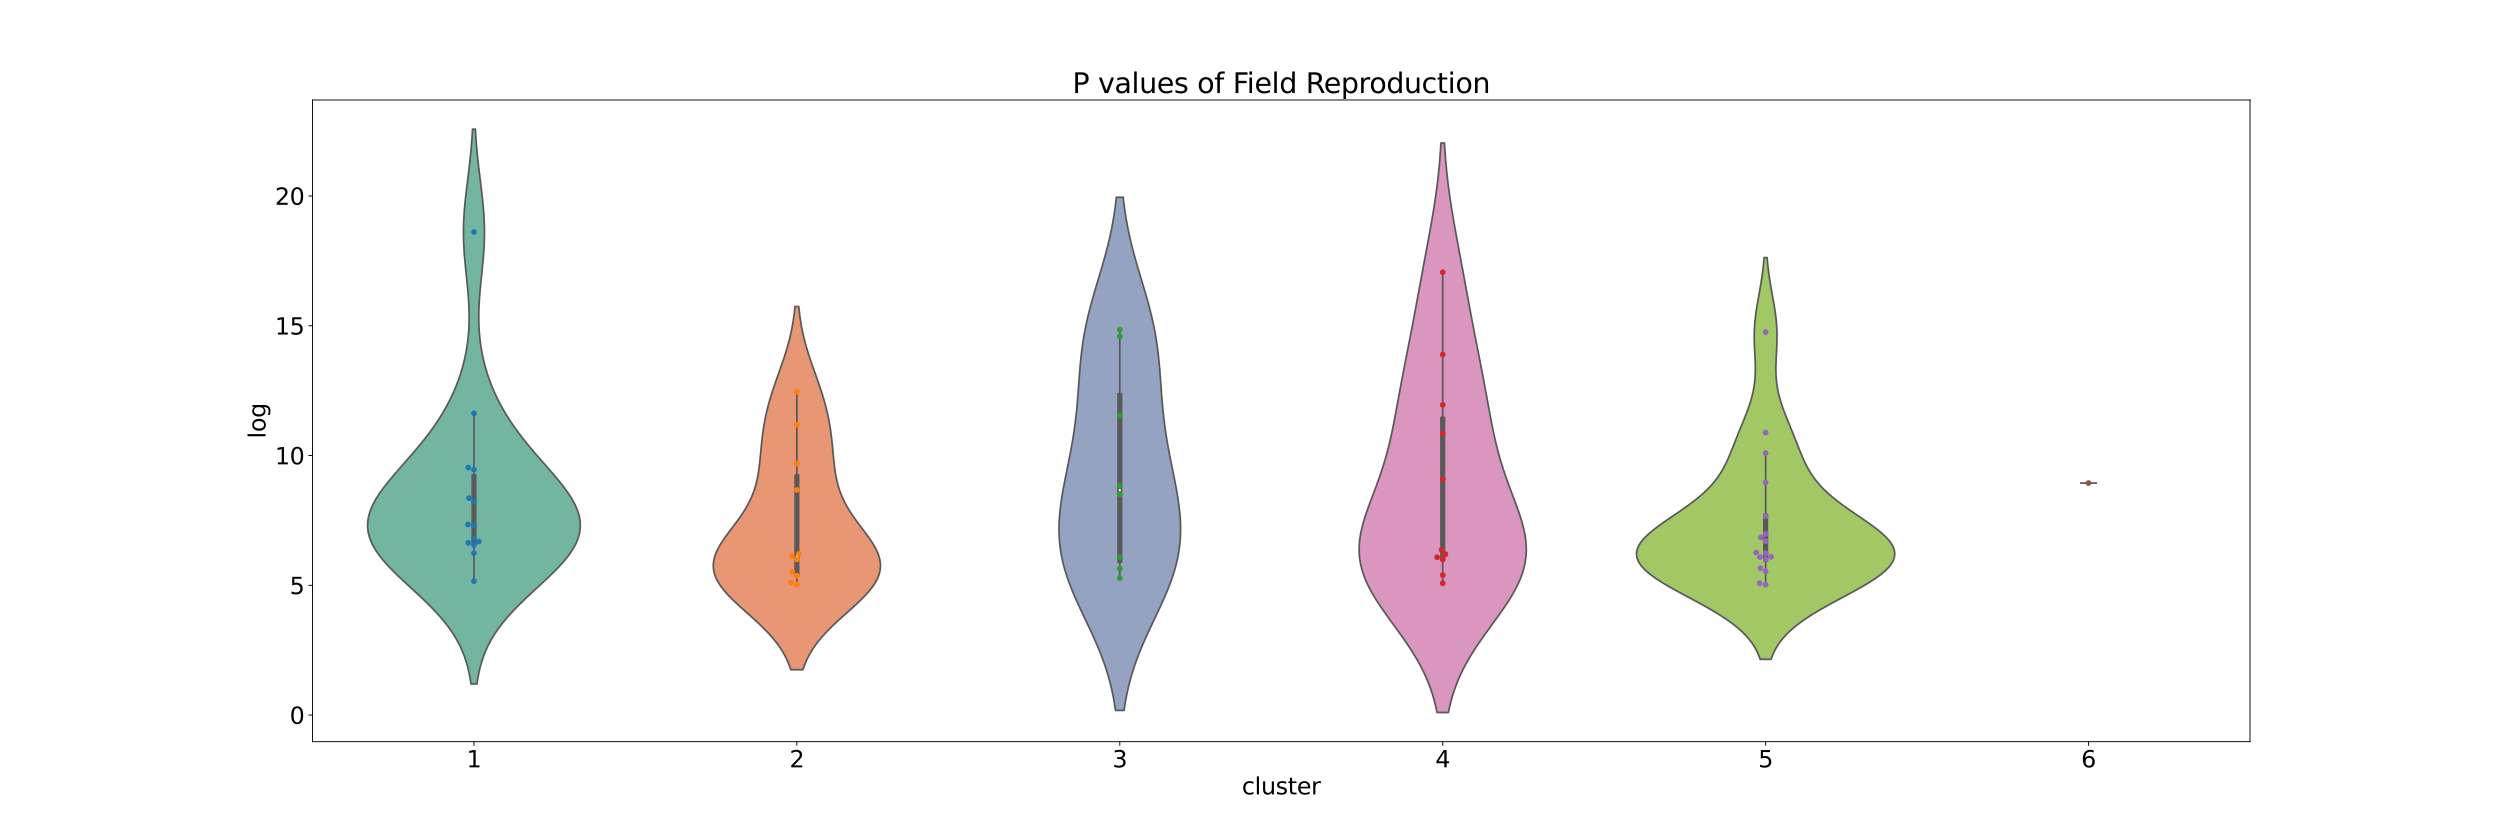 <?xml version="1.0" encoding="utf-8" standalone="no"?>
<!DOCTYPE svg PUBLIC "-//W3C//DTD SVG 1.1//EN"
        "http://www.w3.org/Graphics/SVG/1.1/DTD/svg11.dtd">
<svg xmlns:xlink="http://www.w3.org/1999/xlink" width="2160pt" height="720pt" viewBox="0 0 2160 720"
     xmlns="http://www.w3.org/2000/svg" version="1.1">
    <defs>
        <style type="text/css">*{stroke-linejoin: round; stroke-linecap: butt}</style>
    </defs>
    <g id="figure_1">
        <g id="patch_1">
            <path d="M 0 720
L 2160 720 
L 2160 0 
L 0 0 
z
" style="fill: #ffffff"/>
        </g>
        <g id="axes_1">
            <g id="patch_2">
                <path d="M 270 640.8
L 1944 640.8 
L 1944 86.4 
L 270 86.4 
z
" style="fill: #ffffff"/>
            </g>
            <g id="PolyCollection_1">
                <defs>
                    <path id="mad1fcaa5a9" d="M 412.068 -129.05
L 406.932 -129.05 
L 406.181 -133.892 
L 405.253 -138.734 
L 404.119 -143.576 
L 402.748 -148.417 
L 401.111 -153.259 
L 399.176 -158.101 
L 396.919 -162.943 
L 394.315 -167.785 
L 391.348 -172.627 
L 388.009 -177.469 
L 384.298 -182.311 
L 380.227 -187.153 
L 375.821 -191.995 
L 371.116 -196.837 
L 366.166 -201.679 
L 361.035 -206.521 
L 355.799 -211.362 
L 350.547 -216.204 
L 345.374 -221.046 
L 340.381 -225.888 
L 335.668 -230.73 
L 331.336 -235.572 
L 327.475 -240.414 
L 324.169 -245.256 
L 321.484 -250.098 
L 319.475 -254.94 
L 318.173 -259.782 
L 317.594 -264.624 
L 317.734 -269.466 
L 318.569 -274.307 
L 320.06 -279.149 
L 322.154 -283.991 
L 324.785 -288.833 
L 327.879 -293.675 
L 331.358 -298.517 
L 335.142 -303.359 
L 339.15 -308.201 
L 343.306 -313.043 
L 347.541 -317.885 
L 351.791 -322.727 
L 356 -327.569 
L 360.123 -332.41 
L 364.121 -337.252 
L 367.965 -342.094 
L 371.633 -346.936 
L 375.109 -351.778 
L 378.386 -356.62 
L 381.457 -361.462 
L 384.323 -366.304 
L 386.985 -371.146 
L 389.446 -375.988 
L 391.711 -380.83 
L 393.785 -385.672 
L 395.673 -390.514 
L 397.379 -395.355 
L 398.907 -400.197 
L 400.263 -405.039 
L 401.449 -409.881 
L 402.47 -414.723 
L 403.328 -419.565 
L 404.028 -424.407 
L 404.574 -429.249 
L 404.971 -434.091 
L 405.226 -438.933 
L 405.346 -443.775 
L 405.339 -448.617 
L 405.217 -453.459 
L 404.99 -458.3 
L 404.675 -463.142 
L 404.285 -467.984 
L 403.839 -472.826 
L 403.355 -477.668 
L 402.854 -482.51 
L 402.355 -487.352 
L 401.878 -492.194 
L 401.444 -497.036 
L 401.071 -501.878 
L 400.772 -506.72 
L 400.563 -511.562 
L 400.451 -516.403 
L 400.442 -521.245 
L 400.538 -526.087 
L 400.736 -530.929 
L 401.029 -535.771 
L 401.409 -540.613 
L 401.863 -545.455 
L 402.376 -550.297 
L 402.933 -555.139 
L 403.518 -559.981 
L 404.115 -564.823 
L 404.71 -569.665 
L 405.289 -574.507 
L 405.842 -579.348 
L 406.36 -584.19 
L 406.837 -589.032 
L 407.267 -593.874 
L 407.651 -598.716 
L 407.986 -603.558 
L 408.275 -608.4 
L 410.725 -608.4 
L 410.725 -608.4 
L 411.014 -603.558 
L 411.349 -598.716 
L 411.733 -593.874 
L 412.163 -589.032 
L 412.64 -584.19 
L 413.158 -579.348 
L 413.711 -574.507 
L 414.29 -569.665 
L 414.885 -564.823 
L 415.482 -559.981 
L 416.067 -555.139 
L 416.624 -550.297 
L 417.137 -545.455 
L 417.591 -540.613 
L 417.971 -535.771 
L 418.264 -530.929 
L 418.462 -526.087 
L 418.558 -521.245 
L 418.549 -516.403 
L 418.437 -511.562 
L 418.228 -506.72 
L 417.929 -501.878 
L 417.556 -497.036 
L 417.122 -492.194 
L 416.645 -487.352 
L 416.146 -482.51 
L 415.645 -477.668 
L 415.161 -472.826 
L 414.715 -467.984 
L 414.325 -463.142 
L 414.01 -458.3 
L 413.783 -453.459 
L 413.661 -448.617 
L 413.654 -443.775 
L 413.774 -438.933 
L 414.029 -434.091 
L 414.426 -429.249 
L 414.972 -424.407 
L 415.672 -419.565 
L 416.53 -414.723 
L 417.551 -409.881 
L 418.737 -405.039 
L 420.093 -400.197 
L 421.621 -395.355 
L 423.327 -390.514 
L 425.215 -385.672 
L 427.289 -380.83 
L 429.554 -375.988 
L 432.015 -371.146 
L 434.677 -366.304 
L 437.543 -361.462 
L 440.614 -356.62 
L 443.891 -351.778 
L 447.367 -346.936 
L 451.035 -342.094 
L 454.879 -337.252 
L 458.877 -332.41 
L 463 -327.569 
L 467.209 -322.727 
L 471.459 -317.885 
L 475.694 -313.043 
L 479.85 -308.201 
L 483.858 -303.359 
L 487.642 -298.517 
L 491.121 -293.675 
L 494.215 -288.833 
L 496.846 -283.991 
L 498.94 -279.149 
L 500.431 -274.307 
L 501.266 -269.466 
L 501.406 -264.624 
L 500.827 -259.782 
L 499.525 -254.94 
L 497.516 -250.098 
L 494.831 -245.256 
L 491.525 -240.414 
L 487.664 -235.572 
L 483.332 -230.73 
L 478.619 -225.888 
L 473.626 -221.046 
L 468.453 -216.204 
L 463.201 -211.362 
L 457.965 -206.521 
L 452.834 -201.679 
L 447.884 -196.837 
L 443.179 -191.995 
L 438.773 -187.153 
L 434.702 -182.311 
L 430.991 -177.469 
L 427.652 -172.627 
L 424.685 -167.785 
L 422.081 -162.943 
L 419.824 -158.101 
L 417.889 -153.259 
L 416.252 -148.417 
L 414.881 -143.576 
L 413.747 -138.734 
L 412.819 -133.892 
L 412.068 -129.05 
z
" style="stroke: #595959; stroke-width: 1.5"/>
                </defs>
                <g clip-path="url(#pab1550d8ef)">
                    <use xlink:href="#mad1fcaa5a9" x="0" y="720"
                         style="fill: #72b6a1; stroke: #595959; stroke-width: 1.5"/>
                </g>
            </g>
            <g id="PolyCollection_2">
                <defs>
                    <path id="m11bd852096" d="M 693.773 -141.369
L 683.227 -141.369 
L 682.15 -144.539 
L 680.906 -147.709 
L 679.482 -150.878 
L 677.865 -154.048 
L 676.045 -157.218 
L 674.015 -160.388 
L 671.77 -163.558 
L 669.31 -166.727 
L 666.64 -169.897 
L 663.77 -173.067 
L 660.715 -176.237 
L 657.497 -179.407 
L 654.141 -182.577 
L 650.681 -185.746 
L 647.155 -188.916 
L 643.605 -192.086 
L 640.079 -195.256 
L 636.625 -198.426 
L 633.296 -201.595 
L 630.142 -204.765 
L 627.213 -207.935 
L 624.556 -211.105 
L 622.216 -214.275 
L 620.228 -217.444 
L 618.623 -220.614 
L 617.425 -223.784 
L 616.645 -226.954 
L 616.288 -230.124 
L 616.35 -233.293 
L 616.815 -236.463 
L 617.661 -239.633 
L 618.857 -242.803 
L 620.365 -245.973 
L 622.141 -249.142 
L 624.139 -252.312 
L 626.309 -255.482 
L 628.601 -258.652 
L 630.966 -261.822 
L 633.356 -264.992 
L 635.727 -268.161 
L 638.04 -271.331 
L 640.262 -274.501 
L 642.365 -277.671 
L 644.327 -280.841 
L 646.133 -284.01 
L 647.774 -287.18 
L 649.245 -290.35 
L 650.549 -293.52 
L 651.691 -296.69 
L 652.682 -299.859 
L 653.533 -303.029 
L 654.258 -306.199 
L 654.875 -309.369 
L 655.399 -312.539 
L 655.848 -315.708 
L 656.236 -318.878 
L 656.582 -322.048 
L 656.898 -325.218 
L 657.198 -328.388 
L 657.496 -331.558 
L 657.802 -334.727 
L 658.125 -337.897 
L 658.475 -341.067 
L 658.859 -344.237 
L 659.284 -347.407 
L 659.755 -350.576 
L 660.277 -353.746 
L 660.854 -356.916 
L 661.487 -360.086 
L 662.178 -363.256 
L 662.929 -366.425 
L 663.737 -369.595 
L 664.602 -372.765 
L 665.521 -375.935 
L 666.489 -379.105 
L 667.501 -382.274 
L 668.552 -385.444 
L 669.634 -388.614 
L 670.739 -391.784 
L 671.86 -394.954 
L 672.987 -398.123 
L 674.111 -401.293 
L 675.224 -404.463 
L 676.317 -407.633 
L 677.382 -410.803 
L 678.411 -413.973 
L 679.397 -417.142 
L 680.335 -420.312 
L 681.221 -423.482 
L 682.049 -426.652 
L 682.819 -429.822 
L 683.528 -432.991 
L 684.176 -436.161 
L 684.763 -439.331 
L 685.291 -442.501 
L 685.763 -445.671 
L 686.181 -448.84 
L 686.548 -452.01 
L 686.868 -455.18 
L 690.132 -455.18 
L 690.132 -455.18 
L 690.452 -452.01 
L 690.819 -448.84 
L 691.237 -445.671 
L 691.709 -442.501 
L 692.237 -439.331 
L 692.824 -436.161 
L 693.472 -432.991 
L 694.181 -429.822 
L 694.951 -426.652 
L 695.779 -423.482 
L 696.665 -420.312 
L 697.603 -417.142 
L 698.589 -413.973 
L 699.618 -410.803 
L 700.683 -407.633 
L 701.776 -404.463 
L 702.889 -401.293 
L 704.013 -398.123 
L 705.14 -394.954 
L 706.261 -391.784 
L 707.366 -388.614 
L 708.448 -385.444 
L 709.499 -382.274 
L 710.511 -379.105 
L 711.479 -375.935 
L 712.398 -372.765 
L 713.263 -369.595 
L 714.071 -366.425 
L 714.822 -363.256 
L 715.513 -360.086 
L 716.146 -356.916 
L 716.723 -353.746 
L 717.245 -350.576 
L 717.716 -347.407 
L 718.141 -344.237 
L 718.525 -341.067 
L 718.875 -337.897 
L 719.198 -334.727 
L 719.504 -331.558 
L 719.802 -328.388 
L 720.102 -325.218 
L 720.418 -322.048 
L 720.764 -318.878 
L 721.152 -315.708 
L 721.601 -312.539 
L 722.125 -309.369 
L 722.742 -306.199 
L 723.467 -303.029 
L 724.318 -299.859 
L 725.309 -296.69 
L 726.451 -293.52 
L 727.755 -290.35 
L 729.226 -287.18 
L 730.867 -284.01 
L 732.673 -280.841 
L 734.635 -277.671 
L 736.738 -274.501 
L 738.96 -271.331 
L 741.273 -268.161 
L 743.644 -264.992 
L 746.034 -261.822 
L 748.399 -258.652 
L 750.691 -255.482 
L 752.861 -252.312 
L 754.859 -249.142 
L 756.635 -245.973 
L 758.143 -242.803 
L 759.339 -239.633 
L 760.185 -236.463 
L 760.65 -233.293 
L 760.712 -230.124 
L 760.355 -226.954 
L 759.575 -223.784 
L 758.377 -220.614 
L 756.772 -217.444 
L 754.784 -214.275 
L 752.444 -211.105 
L 749.787 -207.935 
L 746.858 -204.765 
L 743.704 -201.595 
L 740.375 -198.426 
L 736.921 -195.256 
L 733.395 -192.086 
L 729.845 -188.916 
L 726.319 -185.746 
L 722.859 -182.577 
L 719.503 -179.407 
L 716.285 -176.237 
L 713.23 -173.067 
L 710.36 -169.897 
L 707.69 -166.727 
L 705.23 -163.558 
L 702.985 -160.388 
L 700.955 -157.218 
L 699.135 -154.048 
L 697.518 -150.878 
L 696.094 -147.709 
L 694.85 -144.539 
L 693.773 -141.369 
z
" style="stroke: #595959; stroke-width: 1.5"/>
                </defs>
                <g clip-path="url(#pab1550d8ef)">
                    <use xlink:href="#m11bd852096" x="0" y="720"
                         style="fill: #e99675; stroke: #595959; stroke-width: 1.5"/>
                </g>
            </g>
            <g id="PolyCollection_3">
                <defs>
                    <path id="m4b036aa442" d="M 971.206 -106.21
L 963.794 -106.21 
L 963.127 -110.688 
L 962.371 -115.166 
L 961.518 -119.645 
L 960.564 -124.123 
L 959.503 -128.601 
L 958.333 -133.08 
L 957.05 -137.558 
L 955.655 -142.036 
L 954.148 -146.514 
L 952.533 -150.993 
L 950.815 -155.471 
L 949 -159.949 
L 947.099 -164.428 
L 945.123 -168.906 
L 943.085 -173.384 
L 941 -177.862 
L 938.885 -182.341 
L 936.758 -186.819 
L 934.638 -191.297 
L 932.545 -195.776 
L 930.497 -200.254 
L 928.516 -204.732 
L 926.619 -209.21 
L 924.824 -213.689 
L 923.148 -218.167 
L 921.605 -222.645 
L 920.208 -227.124 
L 918.966 -231.602 
L 917.888 -236.08 
L 916.979 -240.558 
L 916.242 -245.037 
L 915.677 -249.515 
L 915.282 -253.993 
L 915.053 -258.472 
L 914.982 -262.95 
L 915.063 -267.428 
L 915.285 -271.906 
L 915.636 -276.385 
L 916.105 -280.863 
L 916.677 -285.341 
L 917.34 -289.82 
L 918.079 -294.298 
L 918.879 -298.776 
L 919.726 -303.254 
L 920.607 -307.733 
L 921.506 -312.211 
L 922.412 -316.689 
L 923.313 -321.168 
L 924.197 -325.646 
L 925.054 -330.124 
L 925.877 -334.602 
L 926.656 -339.081 
L 927.388 -343.559 
L 928.067 -348.037 
L 928.693 -352.516 
L 929.264 -356.994 
L 929.782 -361.472 
L 930.25 -365.95 
L 930.673 -370.429 
L 931.058 -374.907 
L 931.413 -379.385 
L 931.747 -383.864 
L 932.07 -388.342 
L 932.394 -392.82 
L 932.731 -397.298 
L 933.091 -401.777 
L 933.486 -406.255 
L 933.928 -410.733 
L 934.425 -415.212 
L 934.986 -419.69 
L 935.618 -424.168 
L 936.327 -428.646 
L 937.116 -433.125 
L 937.986 -437.603 
L 938.936 -442.081 
L 939.963 -446.56 
L 941.062 -451.038 
L 942.227 -455.516 
L 943.449 -459.994 
L 944.718 -464.473 
L 946.024 -468.951 
L 947.354 -473.429 
L 948.697 -477.908 
L 950.041 -482.386 
L 951.374 -486.864 
L 952.685 -491.342 
L 953.962 -495.821 
L 955.198 -500.299 
L 956.382 -504.777 
L 957.509 -509.256 
L 958.572 -513.734 
L 959.567 -518.212 
L 960.492 -522.69 
L 961.345 -527.169 
L 962.125 -531.647 
L 962.834 -536.125 
L 963.473 -540.604 
L 964.045 -545.082 
L 964.553 -549.56 
L 970.447 -549.56 
L 970.447 -549.56 
L 970.955 -545.082 
L 971.527 -540.604 
L 972.166 -536.125 
L 972.875 -531.647 
L 973.655 -527.169 
L 974.508 -522.69 
L 975.433 -518.212 
L 976.428 -513.734 
L 977.491 -509.256 
L 978.618 -504.777 
L 979.802 -500.299 
L 981.038 -495.821 
L 982.315 -491.342 
L 983.626 -486.864 
L 984.959 -482.386 
L 986.303 -477.908 
L 987.646 -473.429 
L 988.976 -468.951 
L 990.282 -464.473 
L 991.551 -459.994 
L 992.773 -455.516 
L 993.938 -451.038 
L 995.037 -446.56 
L 996.064 -442.081 
L 997.014 -437.603 
L 997.884 -433.125 
L 998.673 -428.646 
L 999.382 -424.168 
L 1000.014 -419.69 
L 1000.575 -415.212 
L 1001.072 -410.733 
L 1001.514 -406.255 
L 1001.909 -401.777 
L 1002.269 -397.298 
L 1002.606 -392.82 
L 1002.93 -388.342 
L 1003.253 -383.864 
L 1003.587 -379.385 
L 1003.942 -374.907 
L 1004.327 -370.429 
L 1004.75 -365.95 
L 1005.218 -361.472 
L 1005.736 -356.994 
L 1006.307 -352.516 
L 1006.933 -348.037 
L 1007.612 -343.559 
L 1008.344 -339.081 
L 1009.123 -334.602 
L 1009.946 -330.124 
L 1010.803 -325.646 
L 1011.687 -321.168 
L 1012.588 -316.689 
L 1013.494 -312.211 
L 1014.393 -307.733 
L 1015.274 -303.254 
L 1016.121 -298.776 
L 1016.921 -294.298 
L 1017.66 -289.82 
L 1018.323 -285.341 
L 1018.895 -280.863 
L 1019.364 -276.385 
L 1019.715 -271.906 
L 1019.937 -267.428 
L 1020.018 -262.95 
L 1019.947 -258.472 
L 1019.718 -253.993 
L 1019.323 -249.515 
L 1018.758 -245.037 
L 1018.021 -240.558 
L 1017.112 -236.08 
L 1016.034 -231.602 
L 1014.792 -227.124 
L 1013.395 -222.645 
L 1011.852 -218.167 
L 1010.176 -213.689 
L 1008.381 -209.21 
L 1006.484 -204.732 
L 1004.503 -200.254 
L 1002.455 -195.776 
L 1000.362 -191.297 
L 998.242 -186.819 
L 996.115 -182.341 
L 994 -177.862 
L 991.915 -173.384 
L 989.877 -168.906 
L 987.901 -164.428 
L 986 -159.949 
L 984.185 -155.471 
L 982.467 -150.993 
L 980.852 -146.514 
L 979.345 -142.036 
L 977.95 -137.558 
L 976.667 -133.08 
L 975.497 -128.601 
L 974.436 -124.123 
L 973.482 -119.645 
L 972.629 -115.166 
L 971.873 -110.688 
L 971.206 -106.21 
z
" style="stroke: #595959; stroke-width: 1.5"/>
                </defs>
                <g clip-path="url(#pab1550d8ef)">
                    <use xlink:href="#m4b036aa442" x="0" y="720"
                         style="fill: #95a3c3; stroke: #595959; stroke-width: 1.5"/>
                </g>
            </g>
            <g id="PolyCollection_4">
                <defs>
                    <path id="m86318e6c5e" d="M 1251.404 -104.4
L 1241.596 -104.4 
L 1240.54 -109.37 
L 1239.311 -114.341 
L 1237.894 -119.311 
L 1236.275 -124.281 
L 1234.443 -129.252 
L 1232.389 -134.222 
L 1230.108 -139.192 
L 1227.601 -144.163 
L 1224.872 -149.133 
L 1221.934 -154.103 
L 1218.802 -159.074 
L 1215.501 -164.044 
L 1212.061 -169.014 
L 1208.519 -173.984 
L 1204.916 -178.955 
L 1201.299 -183.925 
L 1197.72 -188.895 
L 1194.23 -193.866 
L 1190.883 -198.836 
L 1187.731 -203.806 
L 1184.826 -208.777 
L 1182.212 -213.747 
L 1179.928 -218.717 
L 1178.008 -223.688 
L 1176.474 -228.658 
L 1175.341 -233.628 
L 1174.615 -238.599 
L 1174.288 -243.569 
L 1174.348 -248.539 
L 1174.77 -253.51 
L 1175.523 -258.48 
L 1176.569 -263.45 
L 1177.868 -268.421 
L 1179.372 -273.391 
L 1181.037 -278.361 
L 1182.816 -283.332 
L 1184.664 -288.302 
L 1186.542 -293.272 
L 1188.413 -298.242 
L 1190.247 -303.213 
L 1192.019 -308.183 
L 1193.711 -313.153 
L 1195.31 -318.124 
L 1196.809 -323.094 
L 1198.208 -328.064 
L 1199.511 -333.035 
L 1200.723 -338.005 
L 1201.855 -342.975 
L 1202.92 -347.946 
L 1203.929 -352.916 
L 1204.895 -357.886 
L 1205.832 -362.857 
L 1206.751 -367.827 
L 1207.661 -372.797 
L 1208.571 -377.768 
L 1209.486 -382.738 
L 1210.411 -387.708 
L 1211.348 -392.679 
L 1212.297 -397.649 
L 1213.256 -402.619 
L 1214.225 -407.59 
L 1215.199 -412.56 
L 1216.177 -417.53 
L 1217.153 -422.5 
L 1218.127 -427.471 
L 1219.094 -432.441 
L 1220.053 -437.411 
L 1221.003 -442.382 
L 1221.944 -447.352 
L 1222.876 -452.322 
L 1223.8 -457.293 
L 1224.719 -462.263 
L 1225.634 -467.233 
L 1226.547 -472.204 
L 1227.461 -477.174 
L 1228.377 -482.144 
L 1229.296 -487.115 
L 1230.218 -492.085 
L 1231.144 -497.055 
L 1232.07 -502.026 
L 1232.996 -506.996 
L 1233.919 -511.966 
L 1234.833 -516.937 
L 1235.734 -521.907 
L 1236.618 -526.877 
L 1237.48 -531.848 
L 1238.314 -536.818 
L 1239.115 -541.788 
L 1239.879 -546.758 
L 1240.601 -551.729 
L 1241.279 -556.699 
L 1241.91 -561.669 
L 1242.492 -566.64 
L 1243.024 -571.61 
L 1243.507 -576.58 
L 1243.941 -581.551 
L 1244.328 -586.521 
L 1244.669 -591.491 
L 1244.969 -596.462 
L 1248.031 -596.462 
L 1248.031 -596.462 
L 1248.331 -591.491 
L 1248.672 -586.521 
L 1249.059 -581.551 
L 1249.493 -576.58 
L 1249.976 -571.61 
L 1250.508 -566.64 
L 1251.09 -561.669 
L 1251.721 -556.699 
L 1252.399 -551.729 
L 1253.121 -546.758 
L 1253.885 -541.788 
L 1254.686 -536.818 
L 1255.52 -531.848 
L 1256.382 -526.877 
L 1257.266 -521.907 
L 1258.167 -516.937 
L 1259.081 -511.966 
L 1260.004 -506.996 
L 1260.93 -502.026 
L 1261.856 -497.055 
L 1262.782 -492.085 
L 1263.704 -487.115 
L 1264.623 -482.144 
L 1265.539 -477.174 
L 1266.453 -472.204 
L 1267.366 -467.233 
L 1268.281 -462.263 
L 1269.2 -457.293 
L 1270.124 -452.322 
L 1271.056 -447.352 
L 1271.997 -442.382 
L 1272.947 -437.411 
L 1273.906 -432.441 
L 1274.873 -427.471 
L 1275.847 -422.5 
L 1276.823 -417.53 
L 1277.801 -412.56 
L 1278.775 -407.59 
L 1279.744 -402.619 
L 1280.703 -397.649 
L 1281.652 -392.679 
L 1282.589 -387.708 
L 1283.514 -382.738 
L 1284.429 -377.768 
L 1285.339 -372.797 
L 1286.249 -367.827 
L 1287.168 -362.857 
L 1288.105 -357.886 
L 1289.071 -352.916 
L 1290.08 -347.946 
L 1291.145 -342.975 
L 1292.277 -338.005 
L 1293.489 -333.035 
L 1294.792 -328.064 
L 1296.191 -323.094 
L 1297.69 -318.124 
L 1299.289 -313.153 
L 1300.981 -308.183 
L 1302.753 -303.213 
L 1304.587 -298.242 
L 1306.458 -293.272 
L 1308.336 -288.302 
L 1310.184 -283.332 
L 1311.963 -278.361 
L 1313.628 -273.391 
L 1315.132 -268.421 
L 1316.431 -263.45 
L 1317.477 -258.48 
L 1318.23 -253.51 
L 1318.652 -248.539 
L 1318.712 -243.569 
L 1318.385 -238.599 
L 1317.659 -233.628 
L 1316.526 -228.658 
L 1314.992 -223.688 
L 1313.072 -218.717 
L 1310.788 -213.747 
L 1308.174 -208.777 
L 1305.269 -203.806 
L 1302.117 -198.836 
L 1298.77 -193.866 
L 1295.28 -188.895 
L 1291.701 -183.925 
L 1288.084 -178.955 
L 1284.481 -173.984 
L 1280.939 -169.014 
L 1277.499 -164.044 
L 1274.198 -159.074 
L 1271.066 -154.103 
L 1268.128 -149.133 
L 1265.399 -144.163 
L 1262.892 -139.192 
L 1260.611 -134.222 
L 1258.557 -129.252 
L 1256.725 -124.281 
L 1255.106 -119.311 
L 1253.689 -114.341 
L 1252.46 -109.37 
L 1251.404 -104.4 
z
" style="stroke: #595959; stroke-width: 1.5"/>
                </defs>
                <g clip-path="url(#pab1550d8ef)">
                    <use xlink:href="#m86318e6c5e" x="0" y="720"
                         style="fill: #db96c0; stroke: #595959; stroke-width: 1.5"/>
                </g>
            </g>
            <g id="PolyCollection_5">
                <defs>
                    <path id="m9a1791ec5e" d="M 1530.183 -150.365
L 1520.817 -150.365 
L 1519.511 -153.871 
L 1517.919 -157.377 
L 1516.003 -160.882 
L 1513.724 -164.388 
L 1511.046 -167.894 
L 1507.937 -171.4 
L 1504.375 -174.905 
L 1500.344 -178.411 
L 1495.842 -181.917 
L 1490.879 -185.423 
L 1485.483 -188.929 
L 1479.699 -192.434 
L 1473.589 -195.94 
L 1467.234 -199.446 
L 1460.73 -202.952 
L 1454.19 -206.457 
L 1447.737 -209.963 
L 1441.503 -213.469 
L 1435.621 -216.975 
L 1430.224 -220.481 
L 1425.438 -223.986 
L 1421.374 -227.492 
L 1418.129 -230.998 
L 1415.774 -234.504 
L 1414.358 -238.009 
L 1413.9 -241.515 
L 1414.393 -245.021 
L 1415.8 -248.527 
L 1418.06 -252.033 
L 1421.087 -255.538 
L 1424.778 -259.044 
L 1429.015 -262.55 
L 1433.67 -266.056 
L 1438.613 -269.561 
L 1443.718 -273.067 
L 1448.863 -276.573 
L 1453.939 -280.079 
L 1458.852 -283.584 
L 1463.523 -287.09 
L 1467.894 -290.596 
L 1471.925 -294.102 
L 1475.595 -297.608 
L 1478.898 -301.113 
L 1481.847 -304.619 
L 1484.463 -308.125 
L 1486.781 -311.631 
L 1488.84 -315.136 
L 1490.685 -318.642 
L 1492.36 -322.148 
L 1493.909 -325.654 
L 1495.372 -329.16 
L 1496.785 -332.665 
L 1498.174 -336.171 
L 1499.562 -339.677 
L 1500.96 -343.183 
L 1502.374 -346.688 
L 1503.802 -350.194 
L 1505.235 -353.7 
L 1506.658 -357.206 
L 1508.055 -360.711 
L 1509.403 -364.217 
L 1510.683 -367.723 
L 1511.871 -371.229 
L 1512.95 -374.735 
L 1513.902 -378.24 
L 1514.715 -381.746 
L 1515.382 -385.252 
L 1515.899 -388.758 
L 1516.271 -392.263 
L 1516.505 -395.769 
L 1516.616 -399.275 
L 1516.62 -402.781 
L 1516.541 -406.287 
L 1516.401 -409.792 
L 1516.226 -413.298 
L 1516.042 -416.804 
L 1515.873 -420.31 
L 1515.742 -423.815 
L 1515.667 -427.321 
L 1515.665 -430.827 
L 1515.746 -434.333 
L 1515.916 -437.839 
L 1516.176 -441.344 
L 1516.524 -444.85 
L 1516.951 -448.356 
L 1517.448 -451.862 
L 1518.002 -455.367 
L 1518.596 -458.873 
L 1519.217 -462.379 
L 1519.847 -465.885 
L 1520.474 -469.39 
L 1521.083 -472.896 
L 1521.664 -476.402 
L 1522.207 -479.908 
L 1522.707 -483.414 
L 1523.159 -486.919 
L 1523.56 -490.425 
L 1523.912 -493.931 
L 1524.215 -497.437 
L 1526.785 -497.437 
L 1526.785 -497.437 
L 1527.088 -493.931 
L 1527.44 -490.425 
L 1527.841 -486.919 
L 1528.293 -483.414 
L 1528.793 -479.908 
L 1529.336 -476.402 
L 1529.917 -472.896 
L 1530.526 -469.39 
L 1531.153 -465.885 
L 1531.783 -462.379 
L 1532.404 -458.873 
L 1532.998 -455.367 
L 1533.552 -451.862 
L 1534.049 -448.356 
L 1534.476 -444.85 
L 1534.824 -441.344 
L 1535.084 -437.839 
L 1535.254 -434.333 
L 1535.335 -430.827 
L 1535.333 -427.321 
L 1535.258 -423.815 
L 1535.127 -420.31 
L 1534.958 -416.804 
L 1534.774 -413.298 
L 1534.599 -409.792 
L 1534.459 -406.287 
L 1534.38 -402.781 
L 1534.384 -399.275 
L 1534.495 -395.769 
L 1534.729 -392.263 
L 1535.101 -388.758 
L 1535.618 -385.252 
L 1536.285 -381.746 
L 1537.098 -378.24 
L 1538.05 -374.735 
L 1539.129 -371.229 
L 1540.317 -367.723 
L 1541.597 -364.217 
L 1542.945 -360.711 
L 1544.342 -357.206 
L 1545.765 -353.7 
L 1547.198 -350.194 
L 1548.626 -346.688 
L 1550.04 -343.183 
L 1551.438 -339.677 
L 1552.826 -336.171 
L 1554.215 -332.665 
L 1555.628 -329.16 
L 1557.091 -325.654 
L 1558.64 -322.148 
L 1560.315 -318.642 
L 1562.16 -315.136 
L 1564.219 -311.631 
L 1566.537 -308.125 
L 1569.153 -304.619 
L 1572.102 -301.113 
L 1575.405 -297.608 
L 1579.075 -294.102 
L 1583.106 -290.596 
L 1587.477 -287.09 
L 1592.148 -283.584 
L 1597.061 -280.079 
L 1602.137 -276.573 
L 1607.282 -273.067 
L 1612.387 -269.561 
L 1617.33 -266.056 
L 1621.985 -262.55 
L 1626.222 -259.044 
L 1629.913 -255.538 
L 1632.94 -252.033 
L 1635.2 -248.527 
L 1636.607 -245.021 
L 1637.1 -241.515 
L 1636.642 -238.009 
L 1635.226 -234.504 
L 1632.871 -230.998 
L 1629.626 -227.492 
L 1625.562 -223.986 
L 1620.776 -220.481 
L 1615.379 -216.975 
L 1609.497 -213.469 
L 1603.263 -209.963 
L 1596.81 -206.457 
L 1590.27 -202.952 
L 1583.766 -199.446 
L 1577.411 -195.94 
L 1571.301 -192.434 
L 1565.517 -188.929 
L 1560.121 -185.423 
L 1555.158 -181.917 
L 1550.656 -178.411 
L 1546.625 -174.905 
L 1543.063 -171.4 
L 1539.954 -167.894 
L 1537.276 -164.388 
L 1534.997 -160.882 
L 1533.081 -157.377 
L 1531.489 -153.871 
L 1530.183 -150.365 
z
" style="stroke: #595959; stroke-width: 1.5"/>
                </defs>
                <g clip-path="url(#pab1550d8ef)">
                    <use xlink:href="#m9a1791ec5e" x="0" y="720"
                         style="fill: #a2c865; stroke: #595959; stroke-width: 1.5"/>
                </g>
            </g>
            <g id="matplotlib.axis_1">
                <g id="xtick_1">
                    <g id="line2d_1">
                        <defs>
                            <path id="m372fd226bf" d="M 0 0
L 0 3.5 
" style="stroke: #000000; stroke-width: 0.8"/>
                        </defs>
                        <g>
                            <use xlink:href="#m372fd226bf" x="409.5" y="640.8"
                                 style="stroke: #000000; stroke-width: 0.8"/>
                        </g>
                    </g>
                    <g id="text_1">
                        <!-- 1 -->
                        <g transform="translate(403.137 662.997)scale(0.2 -0.2)">
                            <defs>
                                <path id="DejaVuSans-31" d="M 794 531
L 1825 531 
L 1825 4091 
L 703 3866 
L 703 4441 
L 1819 4666 
L 2450 4666 
L 2450 531 
L 3481 531 
L 3481 0 
L 794 0 
L 794 531 
z
" transform="scale(0.016)"/>
                            </defs>
                            <use xlink:href="#DejaVuSans-31"/>
                        </g>
                    </g>
                </g>
                <g id="xtick_2">
                    <g id="line2d_2">
                        <g>
                            <use xlink:href="#m372fd226bf" x="688.5" y="640.8"
                                 style="stroke: #000000; stroke-width: 0.8"/>
                        </g>
                    </g>
                    <g id="text_2">
                        <!-- 2 -->
                        <g transform="translate(682.138 662.997)scale(0.2 -0.2)">
                            <defs>
                                <path id="DejaVuSans-32" d="M 1228 531
L 3431 531 
L 3431 0 
L 469 0 
L 469 531 
Q 828 903 1448 1529 
Q 2069 2156 2228 2338 
Q 2531 2678 2651 2914 
Q 2772 3150 2772 3378 
Q 2772 3750 2511 3984 
Q 2250 4219 1831 4219 
Q 1534 4219 1204 4116 
Q 875 4013 500 3803 
L 500 4441 
Q 881 4594 1212 4672 
Q 1544 4750 1819 4750 
Q 2544 4750 2975 4387 
Q 3406 4025 3406 3419 
Q 3406 3131 3298 2873 
Q 3191 2616 2906 2266 
Q 2828 2175 2409 1742 
Q 1991 1309 1228 531 
z
" transform="scale(0.016)"/>
                            </defs>
                            <use xlink:href="#DejaVuSans-32"/>
                        </g>
                    </g>
                </g>
                <g id="xtick_3">
                    <g id="line2d_3">
                        <g>
                            <use xlink:href="#m372fd226bf" x="967.5" y="640.8"
                                 style="stroke: #000000; stroke-width: 0.8"/>
                        </g>
                    </g>
                    <g id="text_3">
                        <!-- 3 -->
                        <g transform="translate(961.138 662.997)scale(0.2 -0.2)">
                            <defs>
                                <path id="DejaVuSans-33" d="M 2597 2516
Q 3050 2419 3304 2112 
Q 3559 1806 3559 1356 
Q 3559 666 3084 287 
Q 2609 -91 1734 -91 
Q 1441 -91 1130 -33 
Q 819 25 488 141 
L 488 750 
Q 750 597 1062 519 
Q 1375 441 1716 441 
Q 2309 441 2620 675 
Q 2931 909 2931 1356 
Q 2931 1769 2642 2001 
Q 2353 2234 1838 2234 
L 1294 2234 
L 1294 2753 
L 1863 2753 
Q 2328 2753 2575 2939 
Q 2822 3125 2822 3475 
Q 2822 3834 2567 4026 
Q 2313 4219 1838 4219 
Q 1578 4219 1281 4162 
Q 984 4106 628 3988 
L 628 4550 
Q 988 4650 1302 4700 
Q 1616 4750 1894 4750 
Q 2613 4750 3031 4423 
Q 3450 4097 3450 3541 
Q 3450 3153 3228 2886 
Q 3006 2619 2597 2516 
z
" transform="scale(0.016)"/>
                            </defs>
                            <use xlink:href="#DejaVuSans-33"/>
                        </g>
                    </g>
                </g>
                <g id="xtick_4">
                    <g id="line2d_4">
                        <g>
                            <use xlink:href="#m372fd226bf" x="1246.5" y="640.8"
                                 style="stroke: #000000; stroke-width: 0.8"/>
                        </g>
                    </g>
                    <g id="text_4">
                        <!-- 4 -->
                        <g transform="translate(1240.138 662.997)scale(0.2 -0.2)">
                            <defs>
                                <path id="DejaVuSans-34" d="M 2419 4116
L 825 1625 
L 2419 1625 
L 2419 4116 
z
M 2253 4666 
L 3047 4666 
L 3047 1625 
L 3713 1625 
L 3713 1100 
L 3047 1100 
L 3047 0 
L 2419 0 
L 2419 1100 
L 313 1100 
L 313 1709 
L 2253 4666 
z
" transform="scale(0.016)"/>
                            </defs>
                            <use xlink:href="#DejaVuSans-34"/>
                        </g>
                    </g>
                </g>
                <g id="xtick_5">
                    <g id="line2d_5">
                        <g>
                            <use xlink:href="#m372fd226bf" x="1525.5" y="640.8"
                                 style="stroke: #000000; stroke-width: 0.8"/>
                        </g>
                    </g>
                    <g id="text_5">
                        <!-- 5 -->
                        <g transform="translate(1519.138 662.997)scale(0.2 -0.2)">
                            <defs>
                                <path id="DejaVuSans-35" d="M 691 4666
L 3169 4666 
L 3169 4134 
L 1269 4134 
L 1269 2991 
Q 1406 3038 1543 3061 
Q 1681 3084 1819 3084 
Q 2600 3084 3056 2656 
Q 3513 2228 3513 1497 
Q 3513 744 3044 326 
Q 2575 -91 1722 -91 
Q 1428 -91 1123 -41 
Q 819 9 494 109 
L 494 744 
Q 775 591 1075 516 
Q 1375 441 1709 441 
Q 2250 441 2565 725 
Q 2881 1009 2881 1497 
Q 2881 1984 2565 2268 
Q 2250 2553 1709 2553 
Q 1456 2553 1204 2497 
Q 953 2441 691 2322 
L 691 4666 
z
" transform="scale(0.016)"/>
                            </defs>
                            <use xlink:href="#DejaVuSans-35"/>
                        </g>
                    </g>
                </g>
                <g id="xtick_6">
                    <g id="line2d_6">
                        <g>
                            <use xlink:href="#m372fd226bf" x="1804.5" y="640.8"
                                 style="stroke: #000000; stroke-width: 0.8"/>
                        </g>
                    </g>
                    <g id="text_6">
                        <!-- 6 -->
                        <g transform="translate(1798.138 662.997)scale(0.2 -0.2)">
                            <defs>
                                <path id="DejaVuSans-36" d="M 2113 2584
Q 1688 2584 1439 2293 
Q 1191 2003 1191 1497 
Q 1191 994 1439 701 
Q 1688 409 2113 409 
Q 2538 409 2786 701 
Q 3034 994 3034 1497 
Q 3034 2003 2786 2293 
Q 2538 2584 2113 2584 
z
M 3366 4563 
L 3366 3988 
Q 3128 4100 2886 4159 
Q 2644 4219 2406 4219 
Q 1781 4219 1451 3797 
Q 1122 3375 1075 2522 
Q 1259 2794 1537 2939 
Q 1816 3084 2150 3084 
Q 2853 3084 3261 2657 
Q 3669 2231 3669 1497 
Q 3669 778 3244 343 
Q 2819 -91 2113 -91 
Q 1303 -91 875 529 
Q 447 1150 447 2328 
Q 447 3434 972 4092 
Q 1497 4750 2381 4750 
Q 2619 4750 2861 4703 
Q 3103 4656 3366 4563 
z
" transform="scale(0.016)"/>
                            </defs>
                            <use xlink:href="#DejaVuSans-36"/>
                        </g>
                    </g>
                </g>
                <g id="text_7">
                    <!-- cluster -->
                    <g transform="translate(1072.992 686.353)scale(0.2 -0.2)">
                        <defs>
                            <path id="DejaVuSans-63" d="M 3122 3366
L 3122 2828 
Q 2878 2963 2633 3030 
Q 2388 3097 2138 3097 
Q 1578 3097 1268 2742 
Q 959 2388 959 1747 
Q 959 1106 1268 751 
Q 1578 397 2138 397 
Q 2388 397 2633 464 
Q 2878 531 3122 666 
L 3122 134 
Q 2881 22 2623 -34 
Q 2366 -91 2075 -91 
Q 1284 -91 818 406 
Q 353 903 353 1747 
Q 353 2603 823 3093 
Q 1294 3584 2113 3584 
Q 2378 3584 2631 3529 
Q 2884 3475 3122 3366 
z
" transform="scale(0.016)"/>
                            <path id="DejaVuSans-6c" d="M 603 4863
L 1178 4863 
L 1178 0 
L 603 0 
L 603 4863 
z
" transform="scale(0.016)"/>
                            <path id="DejaVuSans-75" d="M 544 1381
L 544 3500 
L 1119 3500 
L 1119 1403 
Q 1119 906 1312 657 
Q 1506 409 1894 409 
Q 2359 409 2629 706 
Q 2900 1003 2900 1516 
L 2900 3500 
L 3475 3500 
L 3475 0 
L 2900 0 
L 2900 538 
Q 2691 219 2414 64 
Q 2138 -91 1772 -91 
Q 1169 -91 856 284 
Q 544 659 544 1381 
z
M 1991 3584 
L 1991 3584 
z
" transform="scale(0.016)"/>
                            <path id="DejaVuSans-73" d="M 2834 3397
L 2834 2853 
Q 2591 2978 2328 3040 
Q 2066 3103 1784 3103 
Q 1356 3103 1142 2972 
Q 928 2841 928 2578 
Q 928 2378 1081 2264 
Q 1234 2150 1697 2047 
L 1894 2003 
Q 2506 1872 2764 1633 
Q 3022 1394 3022 966 
Q 3022 478 2636 193 
Q 2250 -91 1575 -91 
Q 1294 -91 989 -36 
Q 684 19 347 128 
L 347 722 
Q 666 556 975 473 
Q 1284 391 1588 391 
Q 1994 391 2212 530 
Q 2431 669 2431 922 
Q 2431 1156 2273 1281 
Q 2116 1406 1581 1522 
L 1381 1569 
Q 847 1681 609 1914 
Q 372 2147 372 2553 
Q 372 3047 722 3315 
Q 1072 3584 1716 3584 
Q 2034 3584 2315 3537 
Q 2597 3491 2834 3397 
z
" transform="scale(0.016)"/>
                            <path id="DejaVuSans-74" d="M 1172 4494
L 1172 3500 
L 2356 3500 
L 2356 3053 
L 1172 3053 
L 1172 1153 
Q 1172 725 1289 603 
Q 1406 481 1766 481 
L 2356 481 
L 2356 0 
L 1766 0 
Q 1100 0 847 248 
Q 594 497 594 1153 
L 594 3053 
L 172 3053 
L 172 3500 
L 594 3500 
L 594 4494 
L 1172 4494 
z
" transform="scale(0.016)"/>
                            <path id="DejaVuSans-65" d="M 3597 1894
L 3597 1613 
L 953 1613 
Q 991 1019 1311 708 
Q 1631 397 2203 397 
Q 2534 397 2845 478 
Q 3156 559 3463 722 
L 3463 178 
Q 3153 47 2828 -22 
Q 2503 -91 2169 -91 
Q 1331 -91 842 396 
Q 353 884 353 1716 
Q 353 2575 817 3079 
Q 1281 3584 2069 3584 
Q 2775 3584 3186 3129 
Q 3597 2675 3597 1894 
z
M 3022 2063 
Q 3016 2534 2758 2815 
Q 2500 3097 2075 3097 
Q 1594 3097 1305 2825 
Q 1016 2553 972 2059 
L 3022 2063 
z
" transform="scale(0.016)"/>
                            <path id="DejaVuSans-72" d="M 2631 2963
Q 2534 3019 2420 3045 
Q 2306 3072 2169 3072 
Q 1681 3072 1420 2755 
Q 1159 2438 1159 1844 
L 1159 0 
L 581 0 
L 581 3500 
L 1159 3500 
L 1159 2956 
Q 1341 3275 1631 3429 
Q 1922 3584 2338 3584 
Q 2397 3584 2469 3576 
Q 2541 3569 2628 3553 
L 2631 2963 
z
" transform="scale(0.016)"/>
                        </defs>
                        <use xlink:href="#DejaVuSans-63"/>
                        <use xlink:href="#DejaVuSans-6c" x="54.98"/>
                        <use xlink:href="#DejaVuSans-75" x="82.764"/>
                        <use xlink:href="#DejaVuSans-73" x="146.143"/>
                        <use xlink:href="#DejaVuSans-74" x="198.242"/>
                        <use xlink:href="#DejaVuSans-65" x="237.451"/>
                        <use xlink:href="#DejaVuSans-72" x="298.975"/>
                    </g>
                </g>
            </g>
            <g id="matplotlib.axis_2">
                <g id="ytick_1">
                    <g id="line2d_7">
                        <defs>
                            <path id="me7b011b594" d="M 0 0
L -3.5 0 
" style="stroke: #000000; stroke-width: 0.8"/>
                        </defs>
                        <g>
                            <use xlink:href="#me7b011b594" x="270" y="617.842"
                                 style="stroke: #000000; stroke-width: 0.8"/>
                        </g>
                    </g>
                    <g id="text_8">
                        <!-- 0 -->
                        <g transform="translate(250.275 625.44)scale(0.2 -0.2)">
                            <defs>
                                <path id="DejaVuSans-30" d="M 2034 4250
Q 1547 4250 1301 3770 
Q 1056 3291 1056 2328 
Q 1056 1369 1301 889 
Q 1547 409 2034 409 
Q 2525 409 2770 889 
Q 3016 1369 3016 2328 
Q 3016 3291 2770 3770 
Q 2525 4250 2034 4250 
z
M 2034 4750 
Q 2819 4750 3233 4129 
Q 3647 3509 3647 2328 
Q 3647 1150 3233 529 
Q 2819 -91 2034 -91 
Q 1250 -91 836 529 
Q 422 1150 422 2328 
Q 422 3509 836 4129 
Q 1250 4750 2034 4750 
z
" transform="scale(0.016)"/>
                            </defs>
                            <use xlink:href="#DejaVuSans-30"/>
                        </g>
                    </g>
                </g>
                <g id="ytick_2">
                    <g id="line2d_8">
                        <g>
                            <use xlink:href="#me7b011b594" x="270" y="505.712"
                                 style="stroke: #000000; stroke-width: 0.8"/>
                        </g>
                    </g>
                    <g id="text_9">
                        <!-- 5 -->
                        <g transform="translate(250.275 513.31)scale(0.2 -0.2)">
                            <use xlink:href="#DejaVuSans-35"/>
                        </g>
                    </g>
                </g>
                <g id="ytick_3">
                    <g id="line2d_9">
                        <g>
                            <use xlink:href="#me7b011b594" x="270" y="393.582"
                                 style="stroke: #000000; stroke-width: 0.8"/>
                        </g>
                    </g>
                    <g id="text_10">
                        <!-- 10 -->
                        <g transform="translate(237.55 401.181)scale(0.2 -0.2)">
                            <use xlink:href="#DejaVuSans-31"/>
                            <use xlink:href="#DejaVuSans-30" x="63.623"/>
                        </g>
                    </g>
                </g>
                <g id="ytick_4">
                    <g id="line2d_10">
                        <g>
                            <use xlink:href="#me7b011b594" x="270" y="281.453"
                                 style="stroke: #000000; stroke-width: 0.8"/>
                        </g>
                    </g>
                    <g id="text_11">
                        <!-- 15 -->
                        <g transform="translate(237.55 289.051)scale(0.2 -0.2)">
                            <use xlink:href="#DejaVuSans-31"/>
                            <use xlink:href="#DejaVuSans-35" x="63.623"/>
                        </g>
                    </g>
                </g>
                <g id="ytick_5">
                    <g id="line2d_11">
                        <g>
                            <use xlink:href="#me7b011b594" x="270" y="169.323"
                                 style="stroke: #000000; stroke-width: 0.8"/>
                        </g>
                    </g>
                    <g id="text_12">
                        <!-- 20 -->
                        <g transform="translate(237.55 176.922)scale(0.2 -0.2)">
                            <use xlink:href="#DejaVuSans-32"/>
                            <use xlink:href="#DejaVuSans-30" x="63.623"/>
                        </g>
                    </g>
                </g>
                <g id="text_13">
                    <!-- log -->
                    <g transform="translate(229.391 378.845)rotate(-90)scale(0.2 -0.2)">
                        <defs>
                            <path id="DejaVuSans-6f" d="M 1959 3097
Q 1497 3097 1228 2736 
Q 959 2375 959 1747 
Q 959 1119 1226 758 
Q 1494 397 1959 397 
Q 2419 397 2687 759 
Q 2956 1122 2956 1747 
Q 2956 2369 2687 2733 
Q 2419 3097 1959 3097 
z
M 1959 3584 
Q 2709 3584 3137 3096 
Q 3566 2609 3566 1747 
Q 3566 888 3137 398 
Q 2709 -91 1959 -91 
Q 1206 -91 779 398 
Q 353 888 353 1747 
Q 353 2609 779 3096 
Q 1206 3584 1959 3584 
z
" transform="scale(0.016)"/>
                            <path id="DejaVuSans-67" d="M 2906 1791
Q 2906 2416 2648 2759 
Q 2391 3103 1925 3103 
Q 1463 3103 1205 2759 
Q 947 2416 947 1791 
Q 947 1169 1205 825 
Q 1463 481 1925 481 
Q 2391 481 2648 825 
Q 2906 1169 2906 1791 
z
M 3481 434 
Q 3481 -459 3084 -895 
Q 2688 -1331 1869 -1331 
Q 1566 -1331 1297 -1286 
Q 1028 -1241 775 -1147 
L 775 -588 
Q 1028 -725 1275 -790 
Q 1522 -856 1778 -856 
Q 2344 -856 2625 -561 
Q 2906 -266 2906 331 
L 2906 616 
Q 2728 306 2450 153 
Q 2172 0 1784 0 
Q 1141 0 747 490 
Q 353 981 353 1791 
Q 353 2603 747 3093 
Q 1141 3584 1784 3584 
Q 2172 3584 2450 3431 
Q 2728 3278 2906 2969 
L 2906 3500 
L 3481 3500 
L 3481 434 
z
" transform="scale(0.016)"/>
                        </defs>
                        <use xlink:href="#DejaVuSans-6c"/>
                        <use xlink:href="#DejaVuSans-6f" x="27.783"/>
                        <use xlink:href="#DejaVuSans-67" x="88.965"/>
                    </g>
                </g>
            </g>
            <g id="line2d_12">
                <path d="M 409.5 502.114
L 409.5 357.147 
" clip-path="url(#pab1550d8ef)" style="fill: none; stroke: #595959; stroke-width: 1.5; stroke-linecap: square"/>
            </g>
            <g id="line2d_13">
                <path d="M 409.5 468.775
L 409.5 411.947 
" clip-path="url(#pab1550d8ef)" style="fill: none; stroke: #595959; stroke-width: 4.5; stroke-linecap: square"/>
            </g>
            <g id="line2d_14">
                <path d="M 688.5 504.967
L 688.5 338.484 
" clip-path="url(#pab1550d8ef)" style="fill: none; stroke: #595959; stroke-width: 1.5; stroke-linecap: square"/>
            </g>
            <g id="line2d_15">
                <path d="M 688.5 495.854
L 688.5 411.978 
" clip-path="url(#pab1550d8ef)" style="fill: none; stroke: #595959; stroke-width: 4.5; stroke-linecap: square"/>
            </g>
            <g id="line2d_16">
                <path d="M 967.5 499.431
L 967.5 284.799 
" clip-path="url(#pab1550d8ef)" style="fill: none; stroke: #595959; stroke-width: 1.5; stroke-linecap: square"/>
            </g>
            <g id="line2d_17">
                <path d="M 967.5 484.022
L 967.5 341.844 
" clip-path="url(#pab1550d8ef)" style="fill: none; stroke: #595959; stroke-width: 4.5; stroke-linecap: square"/>
            </g>
            <g id="line2d_18">
                <path d="M 1246.5 503.949
L 1246.5 235.19 
" clip-path="url(#pab1550d8ef)" style="fill: none; stroke: #595959; stroke-width: 1.5; stroke-linecap: square"/>
            </g>
            <g id="line2d_19">
                <path d="M 1246.5 482.448
L 1246.5 362.179 
" clip-path="url(#pab1550d8ef)" style="fill: none; stroke: #595959; stroke-width: 4.5; stroke-linecap: square"/>
            </g>
            <g id="line2d_20">
                <path d="M 1525.5 505.245
L 1525.5 391.506 
" clip-path="url(#pab1550d8ef)" style="fill: none; stroke: #595959; stroke-width: 1.5; stroke-linecap: square"/>
            </g>
            <g id="line2d_21">
                <path d="M 1525.5 483.158
L 1525.5 445.899 
" clip-path="url(#pab1550d8ef)" style="fill: none; stroke: #595959; stroke-width: 4.5; stroke-linecap: square"/>
            </g>
            <g id="line2d_22">
                <path d="M 1797.935 417.361
L 1811.065 417.361 
" clip-path="url(#pab1550d8ef)" style="fill: none; stroke: #595959; stroke-width: 1.5; stroke-linecap: square"/>
            </g>
            <g id="patch_3">
                <path d="M 270 640.8
L 270 86.4 
" style="fill: none; stroke: #000000; stroke-width: 0.8; stroke-linejoin: miter; stroke-linecap: square"/>
            </g>
            <g id="patch_4">
                <path d="M 1944 640.8
L 1944 86.4 
" style="fill: none; stroke: #000000; stroke-width: 0.8; stroke-linejoin: miter; stroke-linecap: square"/>
            </g>
            <g id="patch_5">
                <path d="M 270 640.8
L 1944 640.8 
" style="fill: none; stroke: #000000; stroke-width: 0.8; stroke-linejoin: miter; stroke-linecap: square"/>
            </g>
            <g id="patch_6">
                <path d="M 270 86.4
L 1944 86.4 
" style="fill: none; stroke: #000000; stroke-width: 0.8; stroke-linejoin: miter; stroke-linecap: square"/>
            </g>
            <g id="PathCollection_1">
                <defs>
                    <path id="madf7e60171" d="M 0 1.5
C 0.398 1.5 0.779 1.342 1.061 1.061 
C 1.342 0.779 1.5 0.398 1.5 0 
C 1.5 -0.398 1.342 -0.779 1.061 -1.061 
C 0.779 -1.342 0.398 -1.5 0 -1.5 
C -0.398 -1.5 -0.779 -1.342 -1.061 -1.061 
C -1.342 -0.779 -1.5 -0.398 -1.5 0 
C -1.5 0.398 -1.342 0.779 -1.061 1.061 
C -0.779 1.342 -0.398 1.5 0 1.5 
z
" style="stroke: #595959"/>
                </defs>
                <g clip-path="url(#pab1550d8ef)">
                    <use xlink:href="#madf7e60171" x="409.5" y="453.608" style="fill: #ffffff; stroke: #595959"/>
                </g>
            </g>
            <g id="PathCollection_2">
                <g clip-path="url(#pab1550d8ef)">
                    <use xlink:href="#madf7e60171" x="688.5" y="480.584" style="fill: #ffffff; stroke: #595959"/>
                </g>
            </g>
            <g id="PathCollection_3">
                <g clip-path="url(#pab1550d8ef)">
                    <use xlink:href="#madf7e60171" x="967.5" y="423.585" style="fill: #ffffff; stroke: #595959"/>
                </g>
            </g>
            <g id="PathCollection_4">
                <g clip-path="url(#pab1550d8ef)">
                    <use xlink:href="#madf7e60171" x="1246.5" y="475.014" style="fill: #ffffff; stroke: #595959"/>
                </g>
            </g>
            <g id="PathCollection_5">
                <g clip-path="url(#pab1550d8ef)">
                    <use xlink:href="#madf7e60171" x="1525.5" y="477.396" style="fill: #ffffff; stroke: #595959"/>
                </g>
            </g>
            <g id="PathCollection_6">
                <defs>
                    <path id="C0_0_f36f44e766" d="M 0 2.5
C 0.663 2.5 1.299 2.237 1.768 1.768 
C 2.237 1.299 2.5 0.663 2.5 -0 
C 2.5 -0.663 2.237 -1.299 1.768 -1.768 
C 1.299 -2.237 0.663 -2.5 0 -2.5 
C -0.663 -2.5 -1.299 -2.237 -1.768 -1.768 
C -2.237 -1.299 -2.5 -0.663 -2.5 0 
C -2.5 0.663 -2.237 1.299 -1.768 1.768 
C -1.299 2.237 -0.663 2.5 0 2.5 
z
"/>
                </defs>
                <g clip-path="url(#pab1550d8ef)">
                    <use xlink:href="#C0_0_f36f44e766" x="409.5" y="502.114" style="fill: #1f77b4"/>
                </g>
                <g clip-path="url(#pab1550d8ef)">
                    <use xlink:href="#C0_0_f36f44e766" x="409.5" y="477.893" style="fill: #1f77b4"/>
                </g>
                <g clip-path="url(#pab1550d8ef)">
                    <use xlink:href="#C0_0_f36f44e766" x="409.5" y="470.923" style="fill: #1f77b4"/>
                </g>
                <g clip-path="url(#pab1550d8ef)">
                    <use xlink:href="#C0_0_f36f44e766" x="404.628" y="469.061" style="fill: #1f77b4"/>
                </g>
                <g clip-path="url(#pab1550d8ef)">
                    <use xlink:href="#C0_0_f36f44e766" x="413.696" y="467.918" style="fill: #1f77b4"/>
                </g>
                <g clip-path="url(#pab1550d8ef)">
                    <use xlink:href="#C0_0_f36f44e766" x="409.5" y="465.185" style="fill: #1f77b4"/>
                </g>
                <g clip-path="url(#pab1550d8ef)">
                    <use xlink:href="#C0_0_f36f44e766" x="409.5" y="454.033" style="fill: #1f77b4"/>
                </g>
                <g clip-path="url(#pab1550d8ef)">
                    <use xlink:href="#C0_0_f36f44e766" x="404.327" y="453.182" style="fill: #1f77b4"/>
                </g>
                <g clip-path="url(#pab1550d8ef)">
                    <use xlink:href="#C0_0_f36f44e766" x="409.5" y="433.328" style="fill: #1f77b4"/>
                </g>
                <g clip-path="url(#pab1550d8ef)">
                    <use xlink:href="#C0_0_f36f44e766" x="405.216" y="430.438" style="fill: #1f77b4"/>
                </g>
                <g clip-path="url(#pab1550d8ef)">
                    <use xlink:href="#C0_0_f36f44e766" x="409.5" y="405.784" style="fill: #1f77b4"/>
                </g>
                <g clip-path="url(#pab1550d8ef)">
                    <use xlink:href="#C0_0_f36f44e766" x="404.605" y="403.976" style="fill: #1f77b4"/>
                </g>
                <g clip-path="url(#pab1550d8ef)">
                    <use xlink:href="#C0_0_f36f44e766" x="409.5" y="357.147" style="fill: #1f77b4"/>
                </g>
                <g clip-path="url(#pab1550d8ef)">
                    <use xlink:href="#C0_0_f36f44e766" x="409.5" y="200.437" style="fill: #1f77b4"/>
                </g>
            </g>
            <g id="PathCollection_7">
                <defs>
                    <path id="C1_0_f1dd310afa" d="M 0 2.5
C 0.663 2.5 1.299 2.237 1.768 1.768 
C 2.237 1.299 2.5 0.663 2.5 -0 
C 2.5 -0.663 2.237 -1.299 1.768 -1.768 
C 1.299 -2.237 0.663 -2.5 0 -2.5 
C -0.663 -2.5 -1.299 -2.237 -1.768 -1.768 
C -2.237 -1.299 -2.5 -0.663 -2.5 0 
C -2.5 0.663 -2.237 1.299 -1.768 1.768 
C -1.299 2.237 -0.663 2.5 0 2.5 
z
"/>
                </defs>
                <g clip-path="url(#pab1550d8ef)">
                    <use xlink:href="#C1_0_f1dd310afa" x="688.5" y="504.967" style="fill: #ff7f0e"/>
                </g>
                <g clip-path="url(#pab1550d8ef)">
                    <use xlink:href="#C1_0_f1dd310afa" x="683.491" y="503.47" style="fill: #ff7f0e"/>
                </g>
                <g clip-path="url(#pab1550d8ef)">
                    <use xlink:href="#C1_0_f1dd310afa" x="688.5" y="497.469" style="fill: #ff7f0e"/>
                </g>
                <g clip-path="url(#pab1550d8ef)">
                    <use xlink:href="#C1_0_f1dd310afa" x="684.493" y="494.239" style="fill: #ff7f0e"/>
                </g>
                <g clip-path="url(#pab1550d8ef)">
                    <use xlink:href="#C1_0_f1dd310afa" x="688.5" y="483.383" style="fill: #ff7f0e"/>
                </g>
                <g clip-path="url(#pab1550d8ef)">
                    <use xlink:href="#C1_0_f1dd310afa" x="684.15" y="480.584" style="fill: #ff7f0e"/>
                </g>
                <g clip-path="url(#pab1550d8ef)">
                    <use xlink:href="#C1_0_f1dd310afa" x="690.175" y="478.644" style="fill: #ff7f0e"/>
                </g>
                <g clip-path="url(#pab1550d8ef)">
                    <use xlink:href="#C1_0_f1dd310afa" x="688.5" y="423.391" style="fill: #ff7f0e"/>
                </g>
                <g clip-path="url(#pab1550d8ef)">
                    <use xlink:href="#C1_0_f1dd310afa" x="688.5" y="400.564" style="fill: #ff7f0e"/>
                </g>
                <g clip-path="url(#pab1550d8ef)">
                    <use xlink:href="#C1_0_f1dd310afa" x="688.5" y="366.961" style="fill: #ff7f0e"/>
                </g>
                <g clip-path="url(#pab1550d8ef)">
                    <use xlink:href="#C1_0_f1dd310afa" x="688.5" y="338.484" style="fill: #ff7f0e"/>
                </g>
            </g>
            <g id="PathCollection_8">
                <defs>
                    <path id="C2_0_33aa69d24d" d="M 0 2.5
C 0.663 2.5 1.299 2.237 1.768 1.768 
C 2.237 1.299 2.5 0.663 2.5 -0 
C 2.5 -0.663 2.237 -1.299 1.768 -1.768 
C 1.299 -2.237 0.663 -2.5 0 -2.5 
C -0.663 -2.5 -1.299 -2.237 -1.768 -1.768 
C -2.237 -1.299 -2.5 -0.663 -2.5 0 
C -2.5 0.663 -2.237 1.299 -1.768 1.768 
C -1.299 2.237 -0.663 2.5 0 2.5 
z
"/>
                </defs>
                <g clip-path="url(#pab1550d8ef)">
                    <use xlink:href="#C2_0_33aa69d24d" x="967.5" y="499.431" style="fill: #2ca02c"/>
                </g>
                <g clip-path="url(#pab1550d8ef)">
                    <use xlink:href="#C2_0_33aa69d24d" x="967.5" y="491.398" style="fill: #2ca02c"/>
                </g>
                <g clip-path="url(#pab1550d8ef)">
                    <use xlink:href="#C2_0_33aa69d24d" x="967.5" y="481.564" style="fill: #2ca02c"/>
                </g>
                <g clip-path="url(#pab1550d8ef)">
                    <use xlink:href="#C2_0_33aa69d24d" x="967.5" y="427.343" style="fill: #2ca02c"/>
                </g>
                <g clip-path="url(#pab1550d8ef)">
                    <use xlink:href="#C2_0_33aa69d24d" x="967.5" y="419.827" style="fill: #2ca02c"/>
                </g>
                <g clip-path="url(#pab1550d8ef)">
                    <use xlink:href="#C2_0_33aa69d24d" x="967.5" y="358.897" style="fill: #2ca02c"/>
                </g>
                <g clip-path="url(#pab1550d8ef)">
                    <use xlink:href="#C2_0_33aa69d24d" x="967.5" y="290.688" style="fill: #2ca02c"/>
                </g>
                <g clip-path="url(#pab1550d8ef)">
                    <use xlink:href="#C2_0_33aa69d24d" x="967.5" y="284.799" style="fill: #2ca02c"/>
                </g>
            </g>
            <g id="PathCollection_9">
                <defs>
                    <path id="C3_0_733686b4fe" d="M 0 2.5
C 0.663 2.5 1.299 2.237 1.768 1.768 
C 2.237 1.299 2.5 0.663 2.5 -0 
C 2.5 -0.663 2.237 -1.299 1.768 -1.768 
C 1.299 -2.237 0.663 -2.5 0 -2.5 
C -0.663 -2.5 -1.299 -2.237 -1.768 -1.768 
C -2.237 -1.299 -2.5 -0.663 -2.5 0 
C -2.5 0.663 -2.237 1.299 -1.768 1.768 
C -1.299 2.237 -0.663 2.5 0 2.5 
z
"/>
                </defs>
                <g clip-path="url(#pab1550d8ef)">
                    <use xlink:href="#C3_0_733686b4fe" x="1246.5" y="503.949" style="fill: #d62728"/>
                </g>
                <g clip-path="url(#pab1550d8ef)">
                    <use xlink:href="#C3_0_733686b4fe" x="1246.5" y="496.897" style="fill: #d62728"/>
                </g>
                <g clip-path="url(#pab1550d8ef)">
                    <use xlink:href="#C3_0_733686b4fe" x="1246.5" y="483.402" style="fill: #d62728"/>
                </g>
                <g clip-path="url(#pab1550d8ef)">
                    <use xlink:href="#C3_0_733686b4fe" x="1241.647" y="481.495" style="fill: #d62728"/>
                </g>
                <g clip-path="url(#pab1550d8ef)">
                    <use xlink:href="#C3_0_733686b4fe" x="1248.832" y="478.923" style="fill: #d62728"/>
                </g>
                <g clip-path="url(#pab1550d8ef)">
                    <use xlink:href="#C3_0_733686b4fe" x="1245.558" y="475.014" style="fill: #d62728"/>
                </g>
                <g clip-path="url(#pab1550d8ef)">
                    <use xlink:href="#C3_0_733686b4fe" x="1246.5" y="414.098" style="fill: #d62728"/>
                </g>
                <g clip-path="url(#pab1550d8ef)">
                    <use xlink:href="#C3_0_733686b4fe" x="1246.5" y="374.558" style="fill: #d62728"/>
                </g>
                <g clip-path="url(#pab1550d8ef)">
                    <use xlink:href="#C3_0_733686b4fe" x="1246.5" y="349.799" style="fill: #d62728"/>
                </g>
                <g clip-path="url(#pab1550d8ef)">
                    <use xlink:href="#C3_0_733686b4fe" x="1246.5" y="306.336" style="fill: #d62728"/>
                </g>
                <g clip-path="url(#pab1550d8ef)">
                    <use xlink:href="#C3_0_733686b4fe" x="1246.5" y="235.19" style="fill: #d62728"/>
                </g>
            </g>
            <g id="PathCollection_10">
                <defs>
                    <path id="C4_0_332be7e021" d="M 0 2.5
C 0.663 2.5 1.299 2.237 1.768 1.768 
C 2.237 1.299 2.5 0.663 2.5 -0 
C 2.5 -0.663 2.237 -1.299 1.768 -1.768 
C 1.299 -2.237 0.663 -2.5 0 -2.5 
C -0.663 -2.5 -1.299 -2.237 -1.768 -1.768 
C -2.237 -1.299 -2.5 -0.663 -2.5 0 
C -2.5 0.663 -2.237 1.299 -1.768 1.768 
C -1.299 2.237 -0.663 2.5 0 2.5 
z
"/>
                </defs>
                <g clip-path="url(#pab1550d8ef)">
                    <use xlink:href="#C4_0_332be7e021" x="1525.5" y="505.245" style="fill: #9467bd"/>
                </g>
                <g clip-path="url(#pab1550d8ef)">
                    <use xlink:href="#C4_0_332be7e021" x="1520.434" y="503.934" style="fill: #9467bd"/>
                </g>
                <g clip-path="url(#pab1550d8ef)">
                    <use xlink:href="#C4_0_332be7e021" x="1525.5" y="493.442" style="fill: #9467bd"/>
                </g>
                <g clip-path="url(#pab1550d8ef)">
                    <use xlink:href="#C4_0_332be7e021" x="1520.991" y="490.881" style="fill: #9467bd"/>
                </g>
                <g clip-path="url(#pab1550d8ef)">
                    <use xlink:href="#C4_0_332be7e021" x="1525.5" y="483.158" style="fill: #9467bd"/>
                </g>
                <g clip-path="url(#pab1550d8ef)">
                    <use xlink:href="#C4_0_332be7e021" x="1520.617" y="481.321" style="fill: #9467bd"/>
                </g>
                <g clip-path="url(#pab1550d8ef)">
                    <use xlink:href="#C4_0_332be7e021" x="1530.271" y="481.07" style="fill: #9467bd"/>
                </g>
                <g clip-path="url(#pab1550d8ef)">
                    <use xlink:href="#C4_0_332be7e021" x="1525.5" y="478.041" style="fill: #9467bd"/>
                </g>
                <g clip-path="url(#pab1550d8ef)">
                    <use xlink:href="#C4_0_332be7e021" x="1517.365" y="477.396" style="fill: #9467bd"/>
                </g>
                <g clip-path="url(#pab1550d8ef)">
                    <use xlink:href="#C4_0_332be7e021" x="1525.5" y="467.503" style="fill: #9467bd"/>
                </g>
                <g clip-path="url(#pab1550d8ef)">
                    <use xlink:href="#C4_0_332be7e021" x="1521.425" y="464.351" style="fill: #9467bd"/>
                </g>
                <g clip-path="url(#pab1550d8ef)">
                    <use xlink:href="#C4_0_332be7e021" x="1525.5" y="461.298" style="fill: #9467bd"/>
                </g>
                <g clip-path="url(#pab1550d8ef)">
                    <use xlink:href="#C4_0_332be7e021" x="1525.5" y="445.899" style="fill: #9467bd"/>
                </g>
                <g clip-path="url(#pab1550d8ef)">
                    <use xlink:href="#C4_0_332be7e021" x="1525.5" y="416.981" style="fill: #9467bd"/>
                </g>
                <g clip-path="url(#pab1550d8ef)">
                    <use xlink:href="#C4_0_332be7e021" x="1525.5" y="391.506" style="fill: #9467bd"/>
                </g>
                <g clip-path="url(#pab1550d8ef)">
                    <use xlink:href="#C4_0_332be7e021" x="1525.5" y="373.734" style="fill: #9467bd"/>
                </g>
                <g clip-path="url(#pab1550d8ef)">
                    <use xlink:href="#C4_0_332be7e021" x="1525.5" y="286.953" style="fill: #9467bd"/>
                </g>
            </g>
            <g id="PathCollection_11">
                <defs>
                    <path id="md8766720e6" d="M 0 2.5
C 0.663 2.5 1.299 2.237 1.768 1.768 
C 2.237 1.299 2.5 0.663 2.5 0 
C 2.5 -0.663 2.237 -1.299 1.768 -1.768 
C 1.299 -2.237 0.663 -2.5 0 -2.5 
C -0.663 -2.5 -1.299 -2.237 -1.768 -1.768 
C -2.237 -1.299 -2.5 -0.663 -2.5 0 
C -2.5 0.663 -2.237 1.299 -1.768 1.768 
C -1.299 2.237 -0.663 2.5 0 2.5 
z
"/>
                </defs>
                <g clip-path="url(#pab1550d8ef)">
                    <use xlink:href="#md8766720e6" x="1804.5" y="417.361" style="fill: #8c564b"/>
                </g>
            </g>
            <g id="text_14">
                <!-- P values of Field Reproduction -->
                <g transform="translate(926.599 80.4)scale(0.24 -0.24)">
                    <defs>
                        <path id="DejaVuSans-50" d="M 1259 4147
L 1259 2394 
L 2053 2394 
Q 2494 2394 2734 2622 
Q 2975 2850 2975 3272 
Q 2975 3691 2734 3919 
Q 2494 4147 2053 4147 
L 1259 4147 
z
M 628 4666 
L 2053 4666 
Q 2838 4666 3239 4311 
Q 3641 3956 3641 3272 
Q 3641 2581 3239 2228 
Q 2838 1875 2053 1875 
L 1259 1875 
L 1259 0 
L 628 0 
L 628 4666 
z
" transform="scale(0.016)"/>
                        <path id="DejaVuSans-20" transform="scale(0.016)"/>
                        <path id="DejaVuSans-76" d="M 191 3500
L 800 3500 
L 1894 563 
L 2988 3500 
L 3597 3500 
L 2284 0 
L 1503 0 
L 191 3500 
z
" transform="scale(0.016)"/>
                        <path id="DejaVuSans-61" d="M 2194 1759
Q 1497 1759 1228 1600 
Q 959 1441 959 1056 
Q 959 750 1161 570 
Q 1363 391 1709 391 
Q 2188 391 2477 730 
Q 2766 1069 2766 1631 
L 2766 1759 
L 2194 1759 
z
M 3341 1997 
L 3341 0 
L 2766 0 
L 2766 531 
Q 2569 213 2275 61 
Q 1981 -91 1556 -91 
Q 1019 -91 701 211 
Q 384 513 384 1019 
Q 384 1609 779 1909 
Q 1175 2209 1959 2209 
L 2766 2209 
L 2766 2266 
Q 2766 2663 2505 2880 
Q 2244 3097 1772 3097 
Q 1472 3097 1187 3025 
Q 903 2953 641 2809 
L 641 3341 
Q 956 3463 1253 3523 
Q 1550 3584 1831 3584 
Q 2591 3584 2966 3190 
Q 3341 2797 3341 1997 
z
" transform="scale(0.016)"/>
                        <path id="DejaVuSans-66" d="M 2375 4863
L 2375 4384 
L 1825 4384 
Q 1516 4384 1395 4259 
Q 1275 4134 1275 3809 
L 1275 3500 
L 2222 3500 
L 2222 3053 
L 1275 3053 
L 1275 0 
L 697 0 
L 697 3053 
L 147 3053 
L 147 3500 
L 697 3500 
L 697 3744 
Q 697 4328 969 4595 
Q 1241 4863 1831 4863 
L 2375 4863 
z
" transform="scale(0.016)"/>
                        <path id="DejaVuSans-46" d="M 628 4666
L 3309 4666 
L 3309 4134 
L 1259 4134 
L 1259 2759 
L 3109 2759 
L 3109 2228 
L 1259 2228 
L 1259 0 
L 628 0 
L 628 4666 
z
" transform="scale(0.016)"/>
                        <path id="DejaVuSans-69" d="M 603 3500
L 1178 3500 
L 1178 0 
L 603 0 
L 603 3500 
z
M 603 4863 
L 1178 4863 
L 1178 4134 
L 603 4134 
L 603 4863 
z
" transform="scale(0.016)"/>
                        <path id="DejaVuSans-64" d="M 2906 2969
L 2906 4863 
L 3481 4863 
L 3481 0 
L 2906 0 
L 2906 525 
Q 2725 213 2448 61 
Q 2172 -91 1784 -91 
Q 1150 -91 751 415 
Q 353 922 353 1747 
Q 353 2572 751 3078 
Q 1150 3584 1784 3584 
Q 2172 3584 2448 3432 
Q 2725 3281 2906 2969 
z
M 947 1747 
Q 947 1113 1208 752 
Q 1469 391 1925 391 
Q 2381 391 2643 752 
Q 2906 1113 2906 1747 
Q 2906 2381 2643 2742 
Q 2381 3103 1925 3103 
Q 1469 3103 1208 2742 
Q 947 2381 947 1747 
z
" transform="scale(0.016)"/>
                        <path id="DejaVuSans-52" d="M 2841 2188
Q 3044 2119 3236 1894 
Q 3428 1669 3622 1275 
L 4263 0 
L 3584 0 
L 2988 1197 
Q 2756 1666 2539 1819 
Q 2322 1972 1947 1972 
L 1259 1972 
L 1259 0 
L 628 0 
L 628 4666 
L 2053 4666 
Q 2853 4666 3247 4331 
Q 3641 3997 3641 3322 
Q 3641 2881 3436 2590 
Q 3231 2300 2841 2188 
z
M 1259 4147 
L 1259 2491 
L 2053 2491 
Q 2509 2491 2742 2702 
Q 2975 2913 2975 3322 
Q 2975 3731 2742 3939 
Q 2509 4147 2053 4147 
L 1259 4147 
z
" transform="scale(0.016)"/>
                        <path id="DejaVuSans-70" d="M 1159 525
L 1159 -1331 
L 581 -1331 
L 581 3500 
L 1159 3500 
L 1159 2969 
Q 1341 3281 1617 3432 
Q 1894 3584 2278 3584 
Q 2916 3584 3314 3078 
Q 3713 2572 3713 1747 
Q 3713 922 3314 415 
Q 2916 -91 2278 -91 
Q 1894 -91 1617 61 
Q 1341 213 1159 525 
z
M 3116 1747 
Q 3116 2381 2855 2742 
Q 2594 3103 2138 3103 
Q 1681 3103 1420 2742 
Q 1159 2381 1159 1747 
Q 1159 1113 1420 752 
Q 1681 391 2138 391 
Q 2594 391 2855 752 
Q 3116 1113 3116 1747 
z
" transform="scale(0.016)"/>
                        <path id="DejaVuSans-6e" d="M 3513 2113
L 3513 0 
L 2938 0 
L 2938 2094 
Q 2938 2591 2744 2837 
Q 2550 3084 2163 3084 
Q 1697 3084 1428 2787 
Q 1159 2491 1159 1978 
L 1159 0 
L 581 0 
L 581 3500 
L 1159 3500 
L 1159 2956 
Q 1366 3272 1645 3428 
Q 1925 3584 2291 3584 
Q 2894 3584 3203 3211 
Q 3513 2838 3513 2113 
z
" transform="scale(0.016)"/>
                    </defs>
                    <use xlink:href="#DejaVuSans-50"/>
                    <use xlink:href="#DejaVuSans-20" x="60.303"/>
                    <use xlink:href="#DejaVuSans-76" x="92.09"/>
                    <use xlink:href="#DejaVuSans-61" x="151.27"/>
                    <use xlink:href="#DejaVuSans-6c" x="212.549"/>
                    <use xlink:href="#DejaVuSans-75" x="240.332"/>
                    <use xlink:href="#DejaVuSans-65" x="303.711"/>
                    <use xlink:href="#DejaVuSans-73" x="365.234"/>
                    <use xlink:href="#DejaVuSans-20" x="417.334"/>
                    <use xlink:href="#DejaVuSans-6f" x="449.121"/>
                    <use xlink:href="#DejaVuSans-66" x="510.303"/>
                    <use xlink:href="#DejaVuSans-20" x="545.508"/>
                    <use xlink:href="#DejaVuSans-46" x="577.295"/>
                    <use xlink:href="#DejaVuSans-69" x="627.564"/>
                    <use xlink:href="#DejaVuSans-65" x="655.348"/>
                    <use xlink:href="#DejaVuSans-6c" x="716.871"/>
                    <use xlink:href="#DejaVuSans-64" x="744.654"/>
                    <use xlink:href="#DejaVuSans-20" x="808.131"/>
                    <use xlink:href="#DejaVuSans-52" x="839.918"/>
                    <use xlink:href="#DejaVuSans-65" x="904.9"/>
                    <use xlink:href="#DejaVuSans-70" x="966.424"/>
                    <use xlink:href="#DejaVuSans-72" x="1029.9"/>
                    <use xlink:href="#DejaVuSans-6f" x="1068.764"/>
                    <use xlink:href="#DejaVuSans-64" x="1129.945"/>
                    <use xlink:href="#DejaVuSans-75" x="1193.422"/>
                    <use xlink:href="#DejaVuSans-63" x="1256.801"/>
                    <use xlink:href="#DejaVuSans-74" x="1311.781"/>
                    <use xlink:href="#DejaVuSans-69" x="1350.99"/>
                    <use xlink:href="#DejaVuSans-6f" x="1378.773"/>
                    <use xlink:href="#DejaVuSans-6e" x="1439.955"/>
                </g>
            </g>
        </g>
    </g>
    <defs>
        <clipPath id="pab1550d8ef">
            <rect x="270" y="86.4" width="1674" height="554.4"/>
        </clipPath>
    </defs>
</svg>
